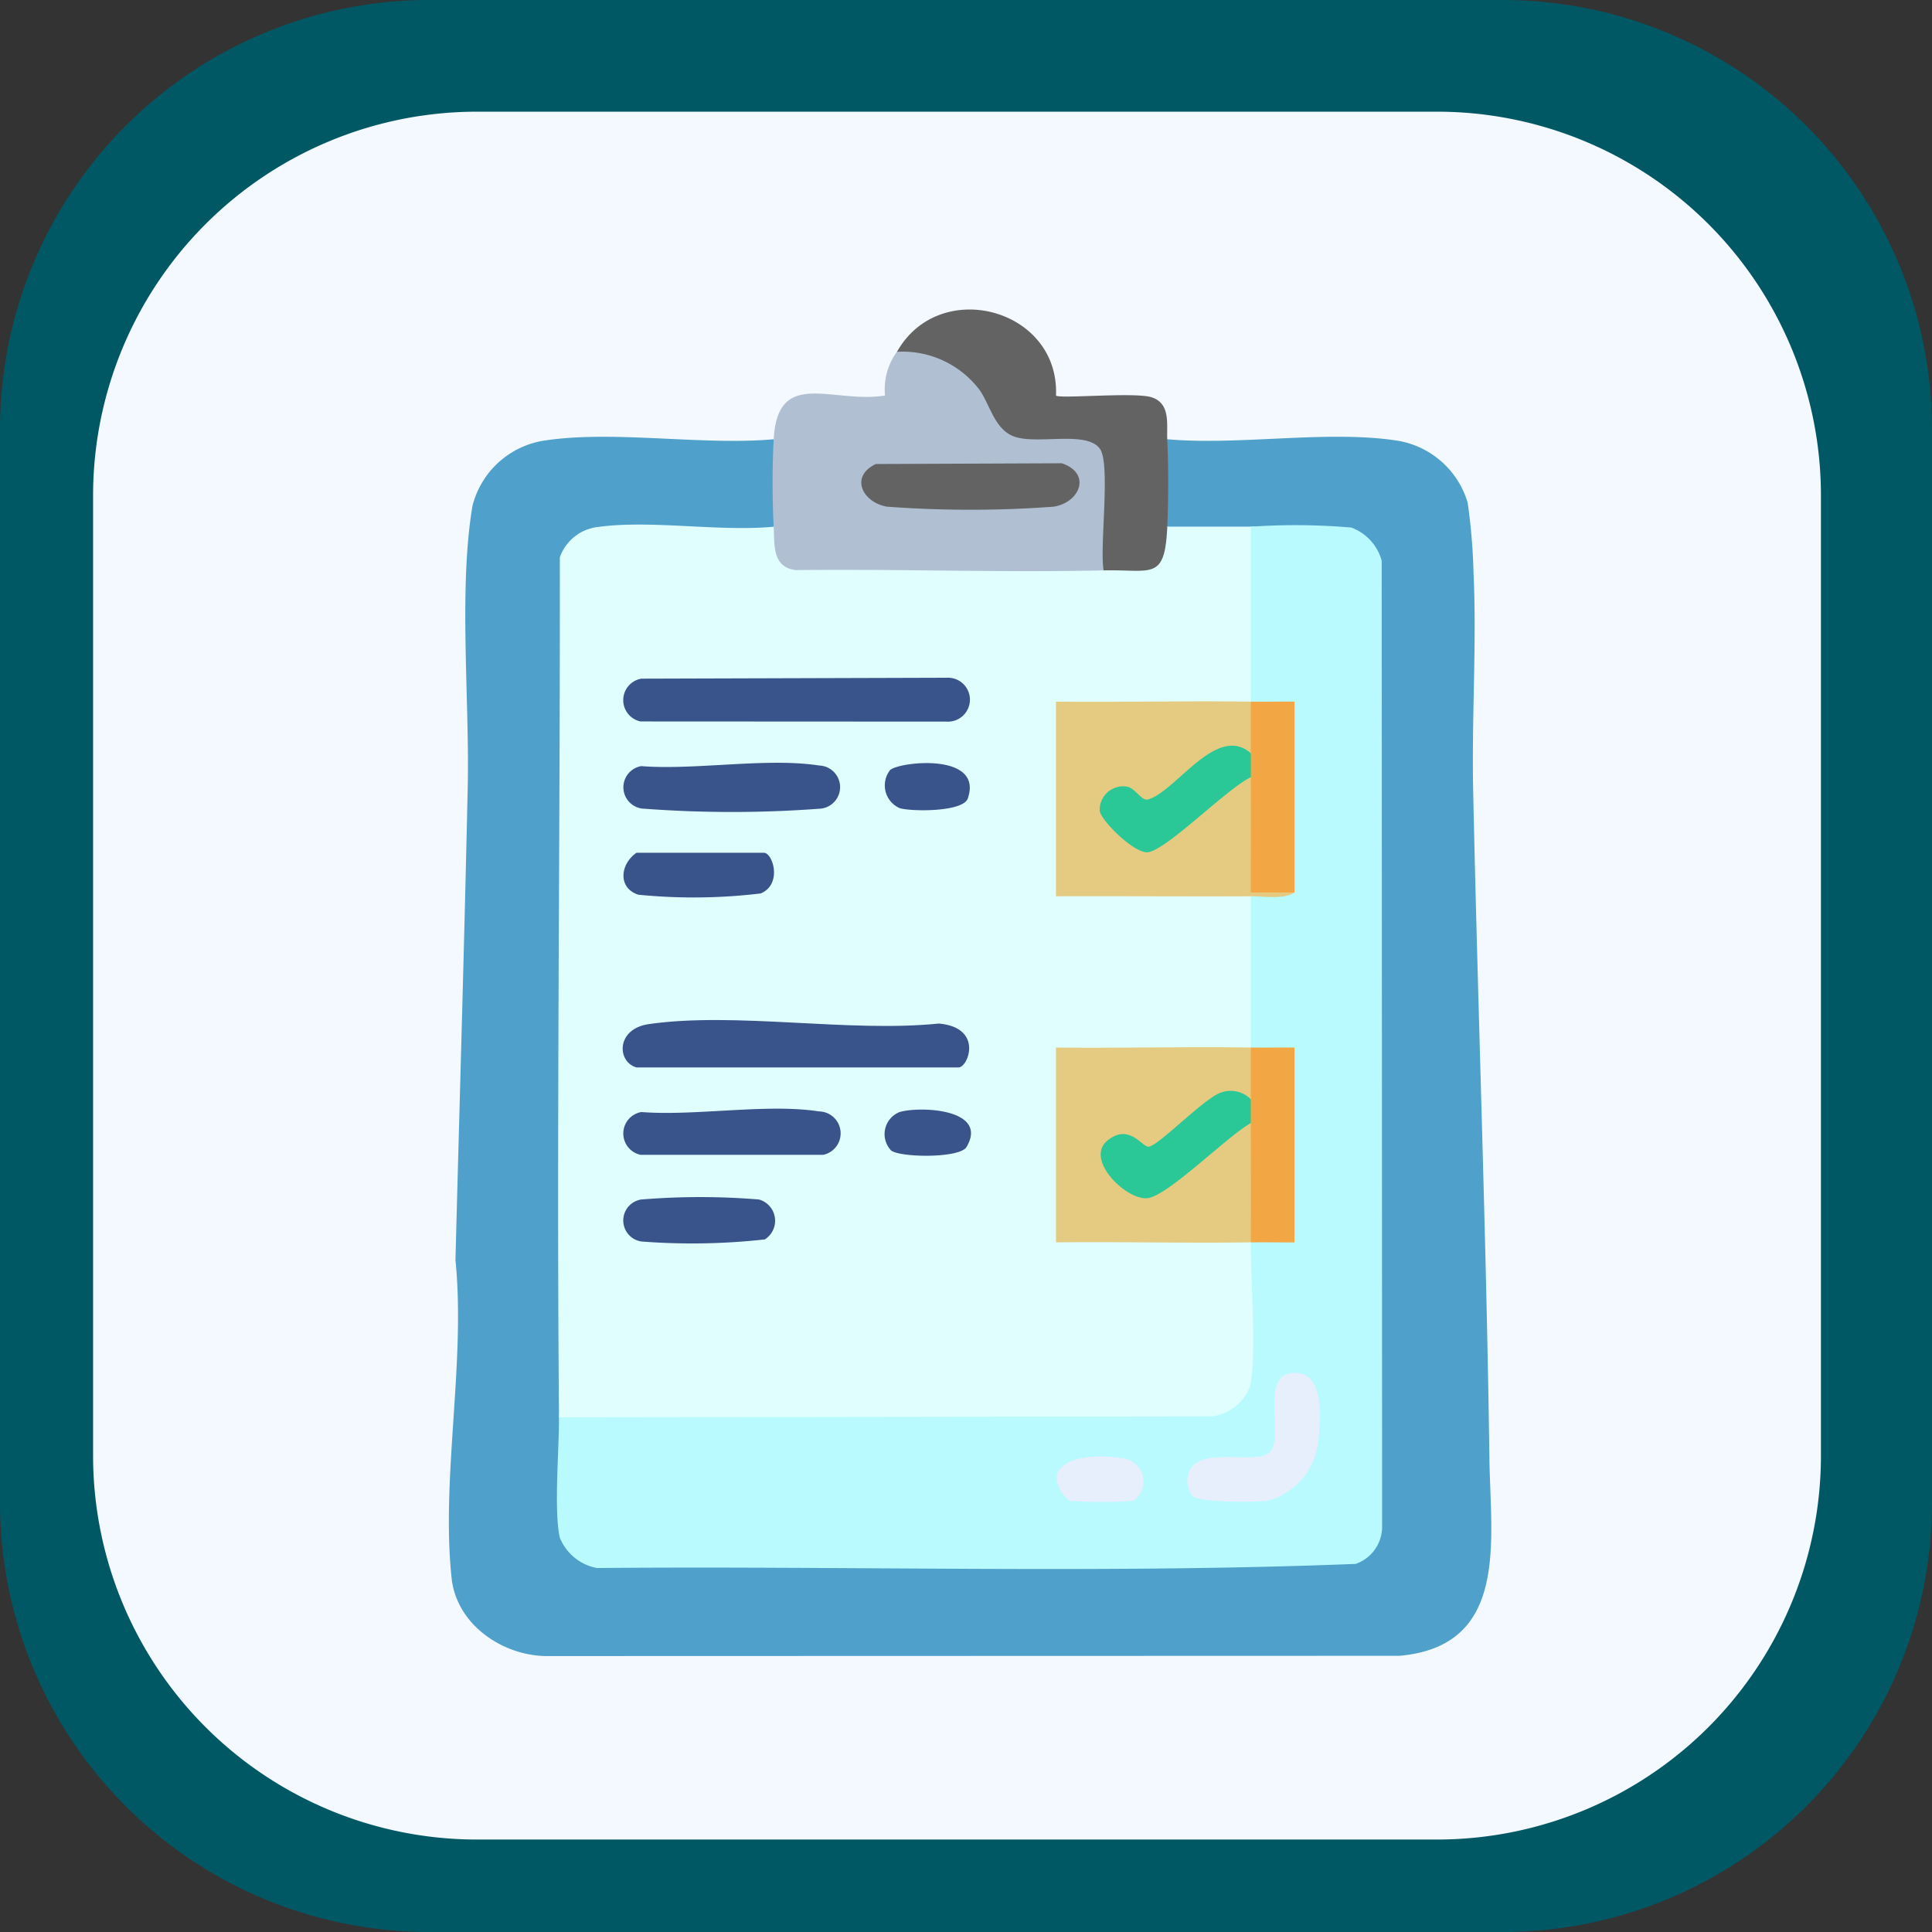 <svg xmlns="http://www.w3.org/2000/svg" xmlns:xlink="http://www.w3.org/1999/xlink" width="99" height="99" viewBox="0 0 99 99">
  <rect x="0" y="0" width="99" height="99" fill="#333333" stroke="none"/>
  <defs>
    <clipPath id="clip-path">
      <rect id="Rectangle_401223" data-name="Rectangle 401223" width="99" height="99" transform="translate(0)" fill="#844804"/>
    </clipPath>
    <clipPath id="clip-path-2">
      <rect id="Rectangle_401223-2" data-name="Rectangle 401223" width="88.539" height="88.539" fill="#f3f9ff"/>
    </clipPath>
    <clipPath id="clip-path-3">
      <rect id="Rectangle_406793" data-name="Rectangle 406793" width="53.421" height="69" fill="none"/>
    </clipPath>
  </defs>
  <g id="Group_1112235" data-name="Group 1112235" transform="translate(-619.921 -5755.871)">
    <g id="Group_1100724" data-name="Group 1100724" transform="translate(619.921 5755.871)">
      <g id="Group_1099654" data-name="Group 1099654" transform="translate(0 0)">
        <g id="Group_1099652" data-name="Group 1099652" clip-path="url(#clip-path)">
          <path id="Path_873521" data-name="Path 873521" d="M99,77.066A22,22,0,0,1,77.066,99H21.934A22,22,0,0,1,0,77.066V21.933A22,22,0,0,1,21.934,0H77.066A22,22,0,0,1,99,21.934Z" transform="translate(0)" fill="#005865"/>
        </g>
      </g>
      <g id="Group_1099659" data-name="Group 1099659" transform="translate(4.77 5.723)">
        <g id="Group_1099652-2" data-name="Group 1099652" transform="translate(0 0)" clip-path="url(#clip-path-2)">
          <path id="Path_873521-2" data-name="Path 873521" d="M88.539,68.922A19.674,19.674,0,0,1,68.923,88.539H19.616A19.674,19.674,0,0,1,0,68.922V19.616A19.674,19.674,0,0,1,19.616,0H68.923A19.674,19.674,0,0,1,88.539,19.616Z" fill="#f3f9ff"/>
        </g>
      </g>
    </g>
    <g id="Group_1100725" data-name="Group 1100725" transform="translate(636.343 5771.293)">
      <rect id="Rectangle_401104" data-name="Rectangle 401104" width="68" height="69" transform="translate(-0.421 0.438)" fill="none"/>
      <g id="Group_1112081" data-name="Group 1112081" transform="translate(6.579 0.438)">
        <g id="Group_1112080" data-name="Group 1112080" clip-path="url(#clip-path-3)">
          <path id="Path_886981" data-name="Path 886981" d="M16.644,32.139l.383.515v3.452l-.384.515-.531.448q-3.136.013-6.272-.15c-.914-.177-3.753.17-3.759,1.329l-.066,38.5c-.008,1.842-.19,3.678-.374,5.508l.407.272-.1,3.981c-.164,1.128.253,3.058,1.68,3.072q19.38.194,38.77-.2c.3-.007,1.148-.99,1.024-1.406L47.4,38.417c-.438-1.363-1.563-1.54-2.823-1.476l-3.229.084-.258-.405a7.767,7.767,0,0,1-4.278,0,5.93,5.93,0,0,1,0-4.482c3.652.326,8.1-.462,11.661.053a4.516,4.516,0,0,1,3.732,3.195,30.461,30.461,0,0,1,.3,3.569c.17,3.682-.1,7.516-.017,11.222.245,11.362.676,22.835.832,34.21.058,4.2,1.016,9.58-4.6,10.09l-43.6.013C2.828,94.531.4,92.911.142,90.508-.41,85.4.868,79.424.338,74.2c.209-8.057.454-16.174.628-24.227.1-4.451-.474-10.16.244-14.424a4.506,4.506,0,0,1,3.773-3.357c3.557-.515,8.009.273,11.661-.053" transform="translate(0 -25.49)" fill="#4fa0ca"/>
          <path id="Path_886982" data-name="Path 886982" d="M97.047,20.526l-.981.29c-4.912.188-9.895.226-14.822.1-1.24-.031-2.021-1.9-1.106-2.632-.074-1.376-.076-3.107,0-4.482.2-3.686,3.032-1.8,5.705-2.24a3.252,3.252,0,0,1,.61-2.242c1.272-.966,3.387.353,4.346,1.431A3.711,3.711,0,0,0,93.3,13.4a6.736,6.736,0,0,1,3.729.482c.7.608.5,5.2.388,6.284Z" transform="translate(-63.493 -7.155)" fill="#b0c0d2"/>
          <path id="Path_886983" data-name="Path 886983" d="M112.7,2.167c2.171-3.862,8.33-2.22,8.148,2.242.169.178,4.045-.189,4.9.089.979.317.767,1.377.8,2.151.065,1.408.065,3.074,0,4.482.752.391.225,1.97-.37,2.4-.475.346-2.641.515-2.89-.163-.215-1.223.368-5.443-.189-6.229-.685-.965-3.28-.178-4.445-.648-.957-.387-1.188-1.6-1.715-2.359A4.943,4.943,0,0,0,112.7,2.167" transform="translate(-89.737 0)" fill="#636363"/>
          <path id="Path_886984" data-name="Path 886984" d="M38.526,54.2c.051.96-.084,2.071,1.134,2.227,5.254-.063,10.526.132,15.776.014,2.477-.056,3.131.559,3.26-2.241h4.278a.639.639,0,0,1,.271.016c.416.14.2,7.745.136,8.709l-.407.239a26.344,26.344,0,0,1-9.983,0c.16.018.4.072.407.188a71.784,71.784,0,0,1,0,9.552l-.407.243a28.373,28.373,0,0,1,9.983,0c.157,0,.4.035.407.137a49.46,49.46,0,0,1,0,7.365l-.407.239a26.348,26.348,0,0,1-9.983,0c.16.018.4.072.407.188a71.784,71.784,0,0,1,0,9.552l-.407.243a26.348,26.348,0,0,1,9.983,0l.408.281c.149,1.445.351,6.465-.188,7.585a2.92,2.92,0,0,1-1.909,1.4l-33.508.109-.252-.407c-.125-14.682.058-29.38.043-44.065a2.342,2.342,0,0,1,1.911-1.552c2.739-.387,6.226.249,9.047-.019" transform="translate(-21.882 -43.073)" fill="#e1feff"/>
          <path id="Path_886985" data-name="Path 886985" d="M27.288,99.93l33.465-.049a2.413,2.413,0,0,0,1.941-1.522c.361-1.61.03-5.5.043-7.393a1.706,1.706,0,0,1,2.241,0c-.161-.018-.4-.075-.407-.188-.051-1.183-.292-9.174,0-9.552l.407-.243a1.706,1.706,0,0,1-2.241,0V73.241q1.1-.092,2.241-.2l-.407-.188V63.632a2.182,2.182,0,0,1-1.835-.373V54.294a33.3,33.3,0,0,1,5.152.043,2.522,2.522,0,0,1,1.559,1.7l.021,49.5a2.018,2.018,0,0,1-1.354,1.905c-12.9.511-25.932.095-38.879.211a2.556,2.556,0,0,1-1.905-1.558c-.312-1.392-.029-4.547-.043-6.171" transform="translate(-21.646 -43.164)" fill="#b8fafd"/>
          <path id="Path_886986" data-name="Path 886986" d="M104.5,38.7l9.527-.038c1.534.509.947,2.01-.414,2.224a57.528,57.528,0,0,1-8.534,0c-1.239-.2-1.943-1.535-.58-2.186" transform="translate(-82.622 -30.783)" fill="#636363"/>
          <path id="Path_886987" data-name="Path 886987" d="M162.68,98.575a3.085,3.085,0,0,1,0,2.648l-.4.2c-.743-.485-1.534.123-2.115.576a6,6,0,0,1-3.071,1.945c-3.574-2.346-.637,3.732,1.427,1.226l3.53-2.833c.2-.149.431-.042.628.105a16.954,16.954,0,0,1,.334,5.5q1.385-.249,1.907.407c-.537.375-1.537.2-2.241.2-3.324.016-6.659-.012-9.983,0V98.575c3.323.035,6.66-.047,9.983,0" transform="translate(-121.588 -78.481)" fill="#e5cb82"/>
          <path id="Path_886988" data-name="Path 886988" d="M162.68,185.574a3.072,3.072,0,0,1,0,2.648l-1.589.134a35.813,35.813,0,0,1-3.585,2.681c-4.071-2.291-1.275,3.682,1.079,1.125l3.554-2.858.541.14a11.205,11.205,0,0,1,0,6.112c-3.323.048-6.66-.035-9.983,0v-9.983c3.323.035,6.66-.048,9.983,0" transform="translate(-121.588 -147.755)" fill="#e5cb82"/>
          <path id="Path_886989" data-name="Path 886989" d="M44.8,92.663l15.647-.047a1.126,1.126,0,1,1,0,2.248l-15.687-.008a1.117,1.117,0,0,1,.04-2.193" transform="translate(-34.94 -73.747)" fill="#39548b"/>
          <path id="Path_886990" data-name="Path 886990" d="M44.426,181.138c-1.01-.281-1.059-1.979.631-2.221,4.453-.64,10.262.445,14.863-.029,2.3.208,1.5,2.251,1.009,2.251Z" transform="translate(-34.811 -142.3)" fill="#39548b"/>
          <path id="Path_886991" data-name="Path 886991" d="M44.8,201.176c2.768.217,6.455-.449,9.111-.031a1.124,1.124,0,0,1,.212,2.224H44.764a1.117,1.117,0,0,1,.04-2.193" transform="translate(-34.941 -160.053)" fill="#39548b"/>
          <path id="Path_886992" data-name="Path 886992" d="M44.767,114.177c2.77.217,6.453-.448,9.111-.031a1.108,1.108,0,0,1,0,2.215,60.408,60.408,0,0,1-8.938,0,1.1,1.1,0,0,1-.173-2.185" transform="translate(-34.905 -90.779)" fill="#39548b"/>
          <path id="Path_886993" data-name="Path 886993" d="M44.8,223.368a36.719,36.719,0,0,1,6.023,0,1.131,1.131,0,0,1,.3,2.046,33.8,33.8,0,0,1-6.326.106,1.089,1.089,0,0,1,0-2.154" transform="translate(-34.933 -177.763)" fill="#39548b"/>
          <path id="Path_886994" data-name="Path 886994" d="M44.579,136.634H51.1c.468,0,.966,1.615-.155,2.086a28.709,28.709,0,0,1-6.275.065c-1.06-.347-.934-1.569-.09-2.151" transform="translate(-34.964 -108.798)" fill="#39548b"/>
          <path id="Path_886995" data-name="Path 886995" d="M109.881,114.446c.433-.434,4.807-.937,3.991,1.446-.241.7-2.862.68-3.488.5a1.273,1.273,0,0,1-.5-1.946" transform="translate(-87.28 -90.839)" fill="#39548b"/>
          <path id="Path_886996" data-name="Path 886996" d="M110.312,201.363c1.071-.307,4.573-.154,3.422,1.793-.345.584-3.351.547-3.857.186a1.215,1.215,0,0,1,.435-1.979" transform="translate(-87.208 -160.242)" fill="#39548b"/>
          <path id="Path_886997" data-name="Path 886997" d="M199.948,185.626c.744.011,1.5-.008,2.241,0v9.983c-.745.008-1.5-.011-2.241,0,.013-2.034,0-4.078,0-6.112-.612.074-.581-1.114,0-1.222Z" transform="translate(-158.856 -147.807)" fill="#f3a744"/>
          <path id="Path_886998" data-name="Path 886998" d="M200.529,98.624c.745.011,1.5-.008,2.242,0v9.78h-2.242c0-1.967.007-3.942,0-5.909a.774.774,0,0,1,0-1.222c0-.881,0-1.768,0-2.648" transform="translate(-159.437 -78.53)" fill="#f3a744"/>
          <path id="Path_886999" data-name="Path 886999" d="M186,273.779a1.331,1.331,0,0,1-.221-1.022c.313-1.676,3.476-.5,4.2-1.219.815-.815-.708-4.432,1.567-4.026,1.242.222,1.042,2.567.908,3.547a3.536,3.536,0,0,1-2.542,2.959c-.621.1-3.556.113-3.91-.239" transform="translate(-147.915 -212.986)" fill="#e8effc"/>
          <path id="Path_887000" data-name="Path 887000" d="M153.475,290.749a1.612,1.612,0,0,1-.685-1.281c.281-1.1,2.406-1.068,3.285-.911a1.208,1.208,0,0,1,.66,2.193,23.559,23.559,0,0,1-3.26,0" transform="translate(-121.653 -229.704)" fill="#e7eefc"/>
          <path id="Path_887001" data-name="Path 887001" d="M171.4,110.106c0,.407,0,.815,0,1.222-1.215.575-4.195,3.629-5.243,3.842-.672.136-2.451-1.624-2.5-2.117a1.2,1.2,0,0,1,1.439-1.233c.395.11.719.73,1.021.651,1.432-.374,3.52-3.918,5.287-2.366" transform="translate(-130.305 -87.363)" fill="#2bc897"/>
          <path id="Path_887002" data-name="Path 887002" d="M171.637,196.966v1.222c-1.171.648-4.154,3.639-5.243,3.84-1.058.195-3.3-1.951-2.108-2.94,1.125-.933,1.8.366,2.127.308.569-.1,2.916-2.573,3.747-2.79a1.449,1.449,0,0,1,1.477.36" transform="translate(-130.545 -156.498)" fill="#2bc897"/>
        </g>
      </g>
    </g>
  </g>
</svg>

